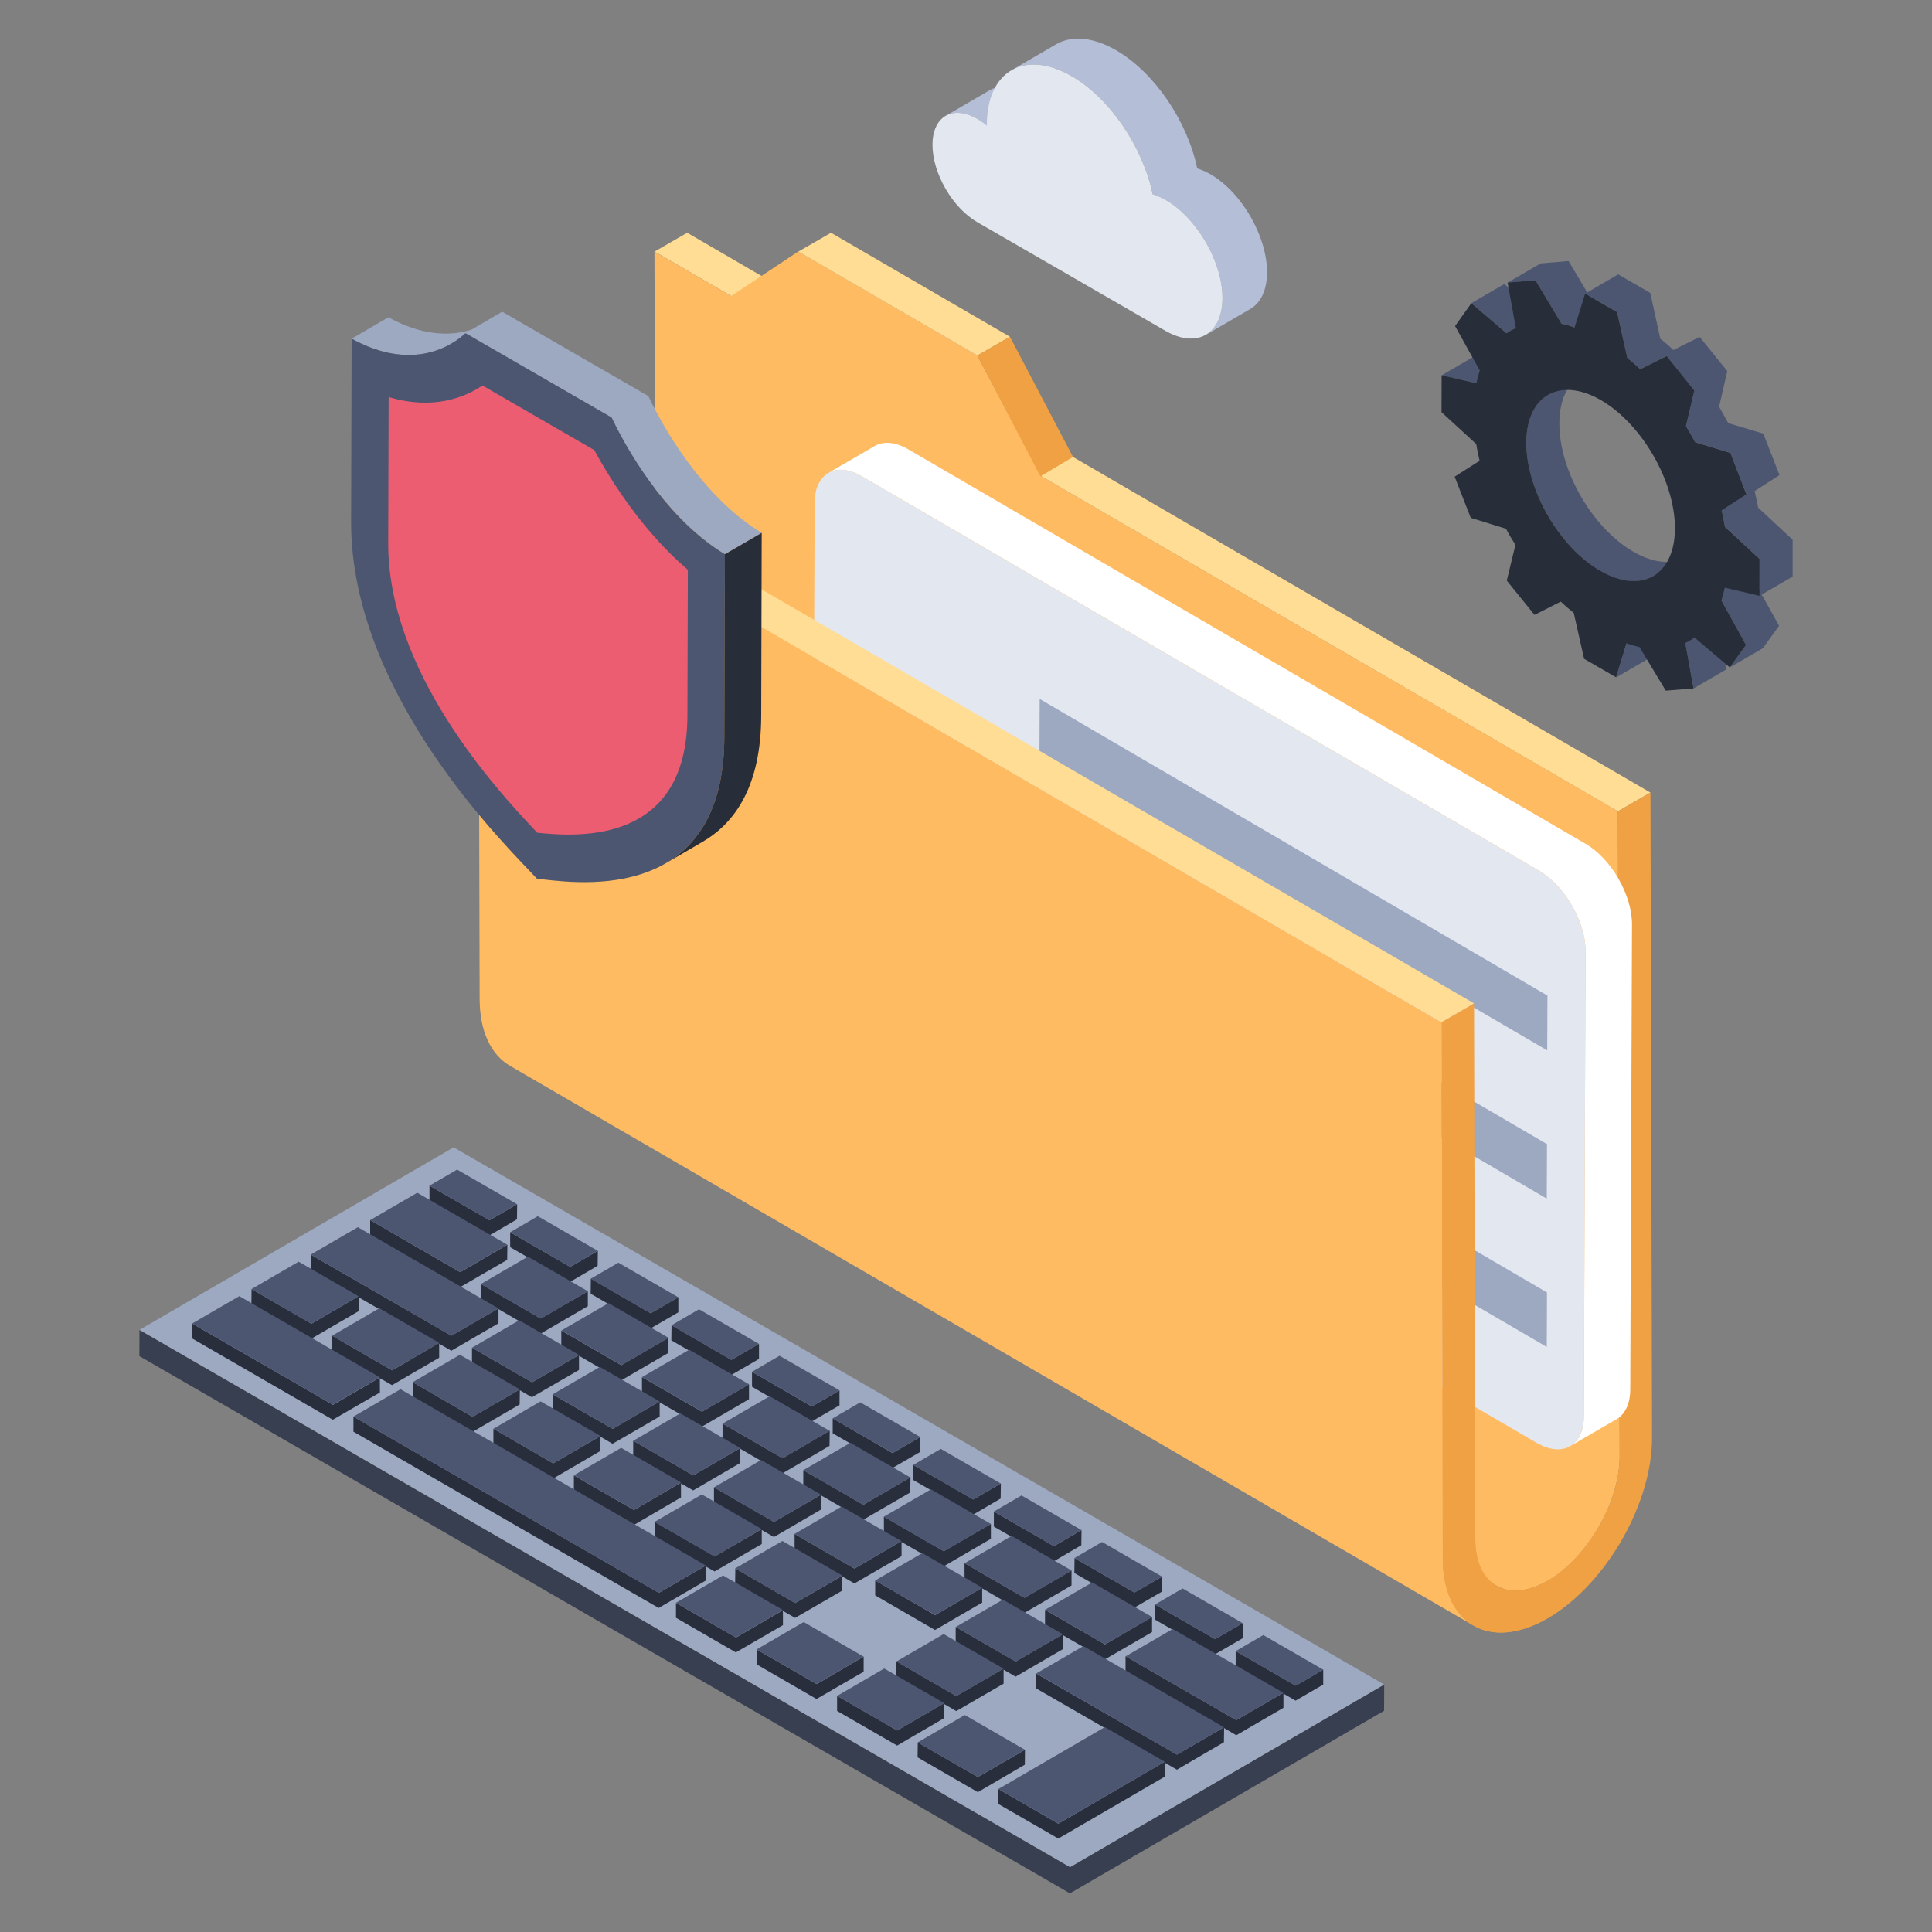 <svg id="Layer_1" enable-background="new 0 0 50 50" height="512" viewBox="0 0 50 50" width="512" xmlns="http://www.w3.org/2000/svg"><rect x="0" y="0" width="50" height="50" fill="#808080" stroke="none"/><g><g><g><g enable-background="new"><g><path d="m42.714 20.512-24.929-14.488-.843.486 24.929 14.488z" fill="#ffdd94"/></g></g></g><g><path d="m41.918 37.689c0 1.183-.835 2.628-1.863 3.223-.525.294-.989.325-1.329.123l-24.927-14.478c.34.193.804.162 1.329-.131 1.028-.595 1.863-2.048 1.863-3.223l-.054-16.694 1.985 1.152 1.74-1.154 4.632 2.692 1.649 3.122 14.929 8.674z" fill="#febb61"/><g><path d="m26.137 8.715-4.631-2.691-.843.486 4.631 2.691z" fill="#ffdd94"/></g><g><path d="m27.77 11.826-1.633-3.111-.843.486 1.631 3.127z" fill="#efa143"/></g></g><g><path d="m42.714 20.512-.843.486.043 16.691c.003 1.182-.832 2.629-1.861 3.223-1.028.594-1.869.114-1.873-1.067l-0-.123h-.844l.001.609c.005 1.718 1.223 2.412 2.718 1.549 1.495-.863 2.705-2.959 2.7-4.677z" fill="#efa143"/></g><g><g><g enable-background="new"><path d="m41.026 21.833-17.523-10.206c-.338-.195-.644-.212-.865-.084l-1.202.698c.221-.128.527-.111.865.084l17.523 10.206c.669.386 1.212 1.326 1.21 2.09l-.045 12.034c-.001.378-.136.645-.353.772l1.202-.699c.217-.126.352-.394.353-.772l.045-12.034c.002-.763-.54-1.703-1.21-2.09z" fill="#fff"/><g><path d="m39.824 22.531c.67.387 1.212 1.326 1.21 2.09l-.045 12.034c-.002.763-.548 1.075-1.218.688l-17.523-10.206c-.67-.387-1.212-1.326-1.21-2.09l.045-12.034c.002-.763.548-1.075 1.218-.688z" fill="#e3e7f0"/></g><g fill="#9da9c1"><path d="m26.907 18.09-.006 1.418 13.141 7.676.006-1.418z"/><path d="m26.895 25.773-.006 1.41 13.141 7.676.006-1.41z"/><path d="m26.895 21.934-.006 1.41 13.141 7.676.006-1.41z"/></g></g></g></g><g><g><path d="m12.379 11.965.034 13.879c0 .853.298 1.455.785 1.739l24.934 14.485c-.487-.284-.792-.886-.792-1.739l-.034-13.872z" fill="#febb61"/></g><g><path d="m38.149 25.968-24.929-14.488-.843.486 24.929 14.488z" fill="#ffdd94"/></g></g><g><g><path d="m19.713 13.79-.954.554c-1.337-.81-2.368-2.354-2.931-3.539l-3.732-2.156-.423.247c-.599.347-1.481.468-2.571-.131l.95-.554c.86.477 1.589.5 2.152.32l.792-.464 3.782 2.183c.567 1.184 1.594 2.733 2.935 3.539z" fill="#9da9c1"/></g><g><path d="m15.828 10.806c.564 1.182 1.593 2.729 2.932 3.536l-.013 4.733c-.013 4.518-4.125 3.722-4.847 3.669-.723-.781-4.826-4.728-4.813-9.246l.013-4.733c1.342.742 2.374.385 2.946-.142z" fill="#4c5671"/></g><g><path d="m15.38 11.649c.475.87 1.287 2.126 2.421 3.098l-.011 3.775c-.009 3.293-2.755 3.15-3.886 3.029-1.131-1.186-3.866-4.207-3.857-7.5l.011-3.775c1.136.339 1.952.022 2.428-.299z" fill="#ed5d71"/></g><g><path d="m19.713 13.79-.013 4.731c-.004 1.819-.675 2.778-1.522 3.268l-.95.554c.842-.491 1.513-1.45 1.517-3.268l.013-4.731z" fill="#272e3a"/></g></g><g><g><g enable-background="new"><g><path d="m35.823 43.596-.003.679-8.13 4.725.003-.679z" fill="#373f51"/></g><g><path d="m27.693 48.321-.003.679-24.083-13.904.003-.679z" fill="#373f51"/></g><g><path d="m35.823 43.596-8.13 4.725-24.083-13.904 8.13-4.725z" fill="#9da9c1"/></g></g></g><g><g fill="#292e3d"><path d="m15.291 33.091 1.549.896.715-.415v.391l-.715.415-1.554-.896z"/><path d="m24.434 44.465-1.216.71-1.554-.896v-.391l1.554.896 1.197-.696-1.216-.701v-.391l1.549.896 1.201-.696-1.216-.701v-.391l1.554.896 1.197-.696-.439-.257v-.386l1.554.896 1.216-.71v.391l-1.22.706-1.092-.629v.367l-1.22.71-.31-.181v.362l-1.225.71-.31-.181z"/><path d="m22.351 43.264-1.22.706-1.549-.896v-.386l1.554.896 1.216-.71z"/><path d="m20.263 42.058-1.22.706-1.549-.896v-.386l1.554.896 1.197-.696-1.22-.706.005-.386 1.549.896 1.201-.696-1.216-.706v-.386l1.549.896 1.201-.701-.439-.253v-.391l1.549.896 1.22-.706v.386l-1.22.71-1.092-.629v.367l-1.22.706-.315-.181v.367l-1.22.706-.315-.181z"/><path d="m11.911 33.31-2.331-1.344v-.391l2.331 1.349 1.22-.71-.005.391z"/><path d="m9.833 36.037-1.22.706-3.637-2.102v-.386l3.642 2.102 1.196-.696-1.22-.706.005-.386 1.549.896 1.201-.701-2.069-1.192v.362l-1.22.71-1.554-.896.005-.386 1.549.896 1.201-.701-1.216-.701v-.386l3.637 2.098 1.201-.696-.439-.253v-.391l1.549.896 1.22-.706v.386l-1.22.71-1.092-.634v.367l-1.22.71-.315-.181v.362l-1.22.71-.315-.181z"/><path d="m16.406 39.465-1.554-.896v-.386l1.554.896 1.201-.701-1.22-.701v-.391l1.554.896 1.201-.696-.443-.253v-.391l1.554.896 1.22-.71-.005.391-1.216.71-1.092-.634-.005.367-1.216.71-.315-.181v.362z"/><path d="m14.318 38.263-1.549-.896v-.391l1.549.896 1.201-.696-1.216-.706v-.386l1.554.896 1.196-.701-.439-.253v-.386l1.554.896 1.216-.71v.386l-1.22.71-1.092-.629v.367l-1.22.705-.31-.181-.005.367z"/><path d="m21.55 36.709 1.549.896.715-.415v.386l-.715.414-1.549-.896z"/><path d="m13.203 31.89 1.554.896.715-.414-.005.386-.71.415-1.554-.896z"/><path d="m17.379 34.297 1.549.896.715-.415v.391l-.715.415-1.554-.896z"/><path d="m24.2 41.8 1.201-.701-.439-.253v-.391l1.549.896 1.22-.706v.386l-1.22.71-1.092-.634v.367l-1.22.71-1.549-.896v-.386z"/><path d="m29.892 41.524 1.554.896.715-.414v.391l-.715.415-1.554-.896z"/><path d="m12.669 31.971-1.554-.896v-.391l1.554.896.715-.415-.005.391z"/><path d="m34.245 43.211v.386l-.715.415-.315-.181v.367l-1.22.71-.315-.186-.005.367-1.216.71-.315-.181v.362l-2.755 1.602-1.554-.896.005-.386 1.549.896 2.736-1.592-3.308-1.907v-.386l3.642 2.098 1.201-.696-2.531-1.459v-.391l2.865 1.654 1.201-.696-1.216-.706v-.386l1.554.896z"/><path d="m18.266 40.904-1.22.71-7.899-4.562v-.391l7.904 4.562 1.197-.696-1.306-.753v-.391l1.554.896 1.201-.696-1.22-.701v-.391l1.554.896 1.201-.696-.443-.258v-.386l1.554.896 1.22-.71-.005.391-1.216.706-1.092-.629-.005.367-1.216.71-.315-.181v.362l-1.22.71-.229-.129z"/><path d="m19.462 35.503 1.549.896.715-.415v.386l-.715.415-1.549-.896z"/><path d="m23.633 37.91 1.554.896.715-.415-.005.391-.71.415-1.554-.896z"/><path d="m26.522 45.671-1.216.71-1.559-.901.005-.386 1.554.896 1.22-.706z"/><path d="m25.721 39.117 1.554.896.715-.415-.005.391-.71.415-1.554-.896z"/><path d="m12.23 36.666 1.201-.696-1.216-.706v-.386l1.554.896 1.196-.696-.439-.257v-.386l1.554.896 1.22-.71v.391l-1.22.71-1.096-.634v.367l-1.22.706-.31-.181-.005.367-1.22.71-1.549-.896v-.391z"/><path d="m27.809 40.323 1.549.891.715-.41v.386l-.715.415-1.554-.896z"/></g><g><path d="m13.382 31.165-.714.415-1.552-.896.714-.415z" fill="#4c5671"/></g><g><path d="m15.47 32.371-.714.415-1.552-.896.714-.415z" fill="#4c5671"/></g><g><path d="m17.555 33.574-.714.415-1.552-.896.714-.415z" fill="#4c5671"/></g><g><path d="m19.642 34.78-.714.415-1.552-.896.714-.415z" fill="#4c5671"/></g><g><path d="m21.727 35.983-.714.415-1.552-.896.714-.415z" fill="#4c5671"/></g><g><path d="m23.815 37.189-.714.415-1.552-.896.714-.415z" fill="#4c5671"/></g><g><path d="m25.9 38.393-.714.415-1.552-.896.714-.415z" fill="#4c5671"/></g><g><path d="m27.988 39.598-.714.415-1.552-.896.714-.415z" fill="#4c5671"/></g><g><path d="m30.073 40.802-.714.415-1.552-.896.714-.415z" fill="#4c5671"/></g><g><path d="m32.161 42.007-.714.415-1.555-.898.714-.415z" fill="#4c5671"/></g><g><path d="m34.246 43.211-.714.415-1.552-.896.714-.415z" fill="#4c5671"/></g><g><path d="m13.13 32.214-1.219.708-2.331-1.346 1.219-.708z" fill="#4c5671"/></g><g><path d="m15.215 33.418-1.219.708-1.552-.896 1.219-.708z" fill="#4c5671"/></g><g><path d="m17.303 34.623-1.219.708-1.555-.898 1.219-.708z" fill="#4c5671"/></g><g><path d="m19.388 35.827-1.219.708-1.552-.896 1.219-.708z" fill="#4c5671"/></g><g><path d="m21.472 37.031-1.219.708-1.552-.896 1.219-.708z" fill="#4c5671"/></g><g><path d="m23.56 38.236-1.219.708-1.552-.896 1.219-.708z" fill="#4c5671"/></g><g><path d="m25.645 39.44-1.219.708-1.552-.896 1.219-.708z" fill="#4c5671"/></g><g><path d="m27.733 40.645-1.219.708-1.552-.896 1.219-.708z" fill="#4c5671"/></g><g><path d="m29.818 41.849-1.219.708-1.552-.896 1.219-.708z" fill="#4c5671"/></g><g><path d="m33.215 43.81-1.219.708-2.864-1.653 1.219-.708z" fill="#4c5671"/></g><g><path d="m12.902 33.862-1.219.708-3.64-2.102 1.219-.708z" fill="#4c5671"/></g><g><path d="m14.987 35.066-1.219.708-1.552-.896 1.219-.708z" fill="#4c5671"/></g><g><path d="m17.075 36.272-1.218.708-1.552-.896 1.219-.708z" fill="#4c5671"/></g><g><path d="m19.16 37.475-1.219.708-1.552-.896 1.219-.708z" fill="#4c5671"/></g><g><path d="m21.248 38.681-1.219.708-1.552-.896 1.219-.708z" fill="#4c5671"/></g><g><path d="m9.281 33.548-1.222.71-1.552-.896 1.222-.71z" fill="#4c5671"/></g><g><path d="m11.369 34.754-1.222.71-1.552-.896 1.222-.71z" fill="#4c5671"/></g><g><path d="m13.454 35.957-1.222.71-1.552-.896 1.222-.71z" fill="#4c5671"/></g><g><path d="m15.542 37.163-1.222.71-1.552-.896 1.222-.71z" fill="#4c5671"/></g><g><path d="m17.627 38.366-1.222.71-1.552-.896 1.222-.71z" fill="#4c5671"/></g><g><path d="m19.715 39.572-1.222.71-1.552-.896 1.222-.71z" fill="#4c5671"/></g><g><path d="m23.333 39.885-1.219.708-1.552-.896 1.219-.708z" fill="#4c5671"/></g><g><path d="m25.421 41.09-1.219.708-1.552-.896 1.219-.708z" fill="#4c5671"/></g><g><path d="m27.506 42.294-1.219.708-1.552-.896 1.219-.708z" fill="#4c5671"/></g><g><path d="m21.8 40.776-1.222.71-1.552-.896 1.222-.71z" fill="#4c5671"/></g><g><path d="m25.973 43.185-1.222.71-1.552-.896 1.222-.71z" fill="#4c5671"/></g><g><path d="m9.833 35.646-1.219.708-3.64-2.102 1.219-.708z" fill="#4c5671"/></g><g><path d="m18.267 40.515-1.219.708-7.901-4.562 1.219-.708z" fill="#4c5671"/></g><g><path d="m20.264 41.668-1.219.708-1.552-.896 1.219-.708z" fill="#4c5671"/></g><g><path d="m22.352 42.874-1.219.708-1.552-.896 1.219-.708z" fill="#4c5671"/></g><g><path d="m24.437 44.077-1.219.708-1.552-.896 1.218-.708z" fill="#4c5671"/></g><g><path d="m26.524 45.283-1.219.708-1.555-.898 1.219-.708z" fill="#4c5671"/></g><g><path d="m31.678 44.703-1.219.708-3.64-2.102 1.219-.708z" fill="#4c5671"/></g><g><path d="m30.145 45.594-2.755 1.601-1.552-.896 2.755-1.601z" fill="#4c5671"/></g></g></g><g><g enable-background="new"><g fill="#b4bed7"><path d="m26.453 2.41c.082.049.162.104.239.17l-1.151.671c-.08-.066-.16-.123-.241-.17-.323-.186-.615-.204-.828-.082l1.153-.671c.213-.123.505-.104.828.082z"/><path d="m32.791 7.051c-.002.462-.166.789-.429.943l-1.153.671c.264-.155.427-.48.429-.945.002-.932-.654-2.073-1.47-2.543-.115-.068-.227-.115-.335-.147-.252-1.208-1.094-2.478-2.102-3.061-.607-.35-1.155-.382-1.552-.151l1.151-.671c.399-.229.947-.198 1.554.153 1.006.581 1.848 1.85 2.1 3.059.108.033.221.082.337.147.816.47 1.472 1.611 1.47 2.546z"/></g><g><path d="m27.731 1.969c-1.208-.697-2.187-.134-2.191 1.25l-0.0.03c-.078-.065-.158-.121-.24-.169-.644-.372-1.165-.073-1.167.665-.002.737.516 1.633 1.159 2.005l4.867 2.81c.815.47 1.476.093 1.479-.84.003-.933-.654-2.074-1.469-2.544-.116-.067-.229-.116-.337-.148-.252-1.208-1.094-2.478-2.1-3.059z" fill="#e3e7f0"/></g></g></g><g><g fill="#4c5671"><path d="m40.084 7.993-.855.497c-.012.006-.03.012-.043.018l-.194.115-.915-.776.855-.497.909.776.109-.067c.043-.024.085-.049.133-.067z"/><path d="m43.86 16.502.612-.352.212 1.17-.855.497-.212-1.17.206-.121c.012-.006.024-.012.036-.024z"/><path d="m44.593 16.084-.121.067.242-.146c-.042.03-.079.055-.121.079z"/><path d="m46.393 14.921-.8.466.449.806-.418.582-.855.497.418-.582-.636-1.152c.03-.109.061-.212.091-.327l.855-.497c-.03.115-.061.218-.091.327l.133.242v-.818l-.891-.83c-.03-.146-.061-.291-.091-.43l.642-.412-.418-1.073-.909-.279c-.073-.139-.158-.279-.236-.418l.212-.921-.715-.885-.679.339c-.115-.109-.224-.206-.339-.297l-.261-1.182-.715-.412.127.218c.109.018.224.049.339.091l-.855.497c-.115-.043-.23-.073-.339-.097l-.673-1.121-.721.061.855-.497.721-.061.485.812.8-.467.83.479.261 1.188c.115.085.224.182.339.291l.679-.339.715.885-.212.921c.079.139.158.279.236.424l.909.273.418 1.073-.642.412c.03.139.061.285.091.43l.891.83z"/><path d="m42.096 16.654.855-.497-.273.879-.855.497z"/><path d="m41.417 14.775c-1.061-.618-1.921-2.097-1.915-3.321 0-.606.212-1.03.557-1.236l.855-.491c-.345.2-.558.624-.558 1.23-.006 1.224.855 2.709 1.915 3.321.533.309 1.018.34 1.37.134l-.855.497c-.351.206-.836.176-1.37-.133z"/><path d="m38.163 9.217.903.206-.855.497-.903-.206z"/></g><g><g enable-background="new"><g><path d="m45.536 15.419-.895-.209c-.027.118-.059.22-.09.331l.636 1.151-.42.581-.909-.77c-.078.053-.159.1-.241.141l.21 1.172-.717.058-.679-1.127c-.112-.025-.225-.058-.337-.097l-.27.878-.828-.478-.268-1.188c-.116-.094-.228-.19-.336-.292l-.679.343-.718-.887.224-.926c-.085-.134-.174-.278-.243-.416l-.914-.283-.416-1.064.645-.412c-.035-.149-.065-.287-.084-.431l-.901-.827.003-.956.902.209c.02-.118.051-.229.086-.329l-.64-1.153.42-.59.912.776c.078-.053.155-.097.241-.137l-.214-1.174.721-.06.675 1.125c.108.022.221.052.337.097l.274-.875.828.478.264 1.186c.112.087.224.187.336.292l.683-.34.715.889-.216.922c.081.136.162.276.239.419l.91.276.415 1.073-.641.414c.031.138.061.285.088.429l.893.827zm-4.118-.645c1.06.612 1.926.123 1.929-1.099.004-1.218-.857-2.708-1.917-3.32-1.064-.614-1.926-.119-1.929 1.099-.004 1.223.853 2.706 1.917 3.32" fill="#272e3a"/></g></g></g></g><g><path d="m41.427 39.411c-.341.628-.827 1.185-1.373 1.5-1.028.594-1.869.114-1.873-1.067l-.033-13.876-.843.486.033 13.876c.005 1.718 1.223 2.412 2.718 1.549.502-.29.967-.727 1.37-1.235z" fill="#efa143"/></g></g></g></svg>